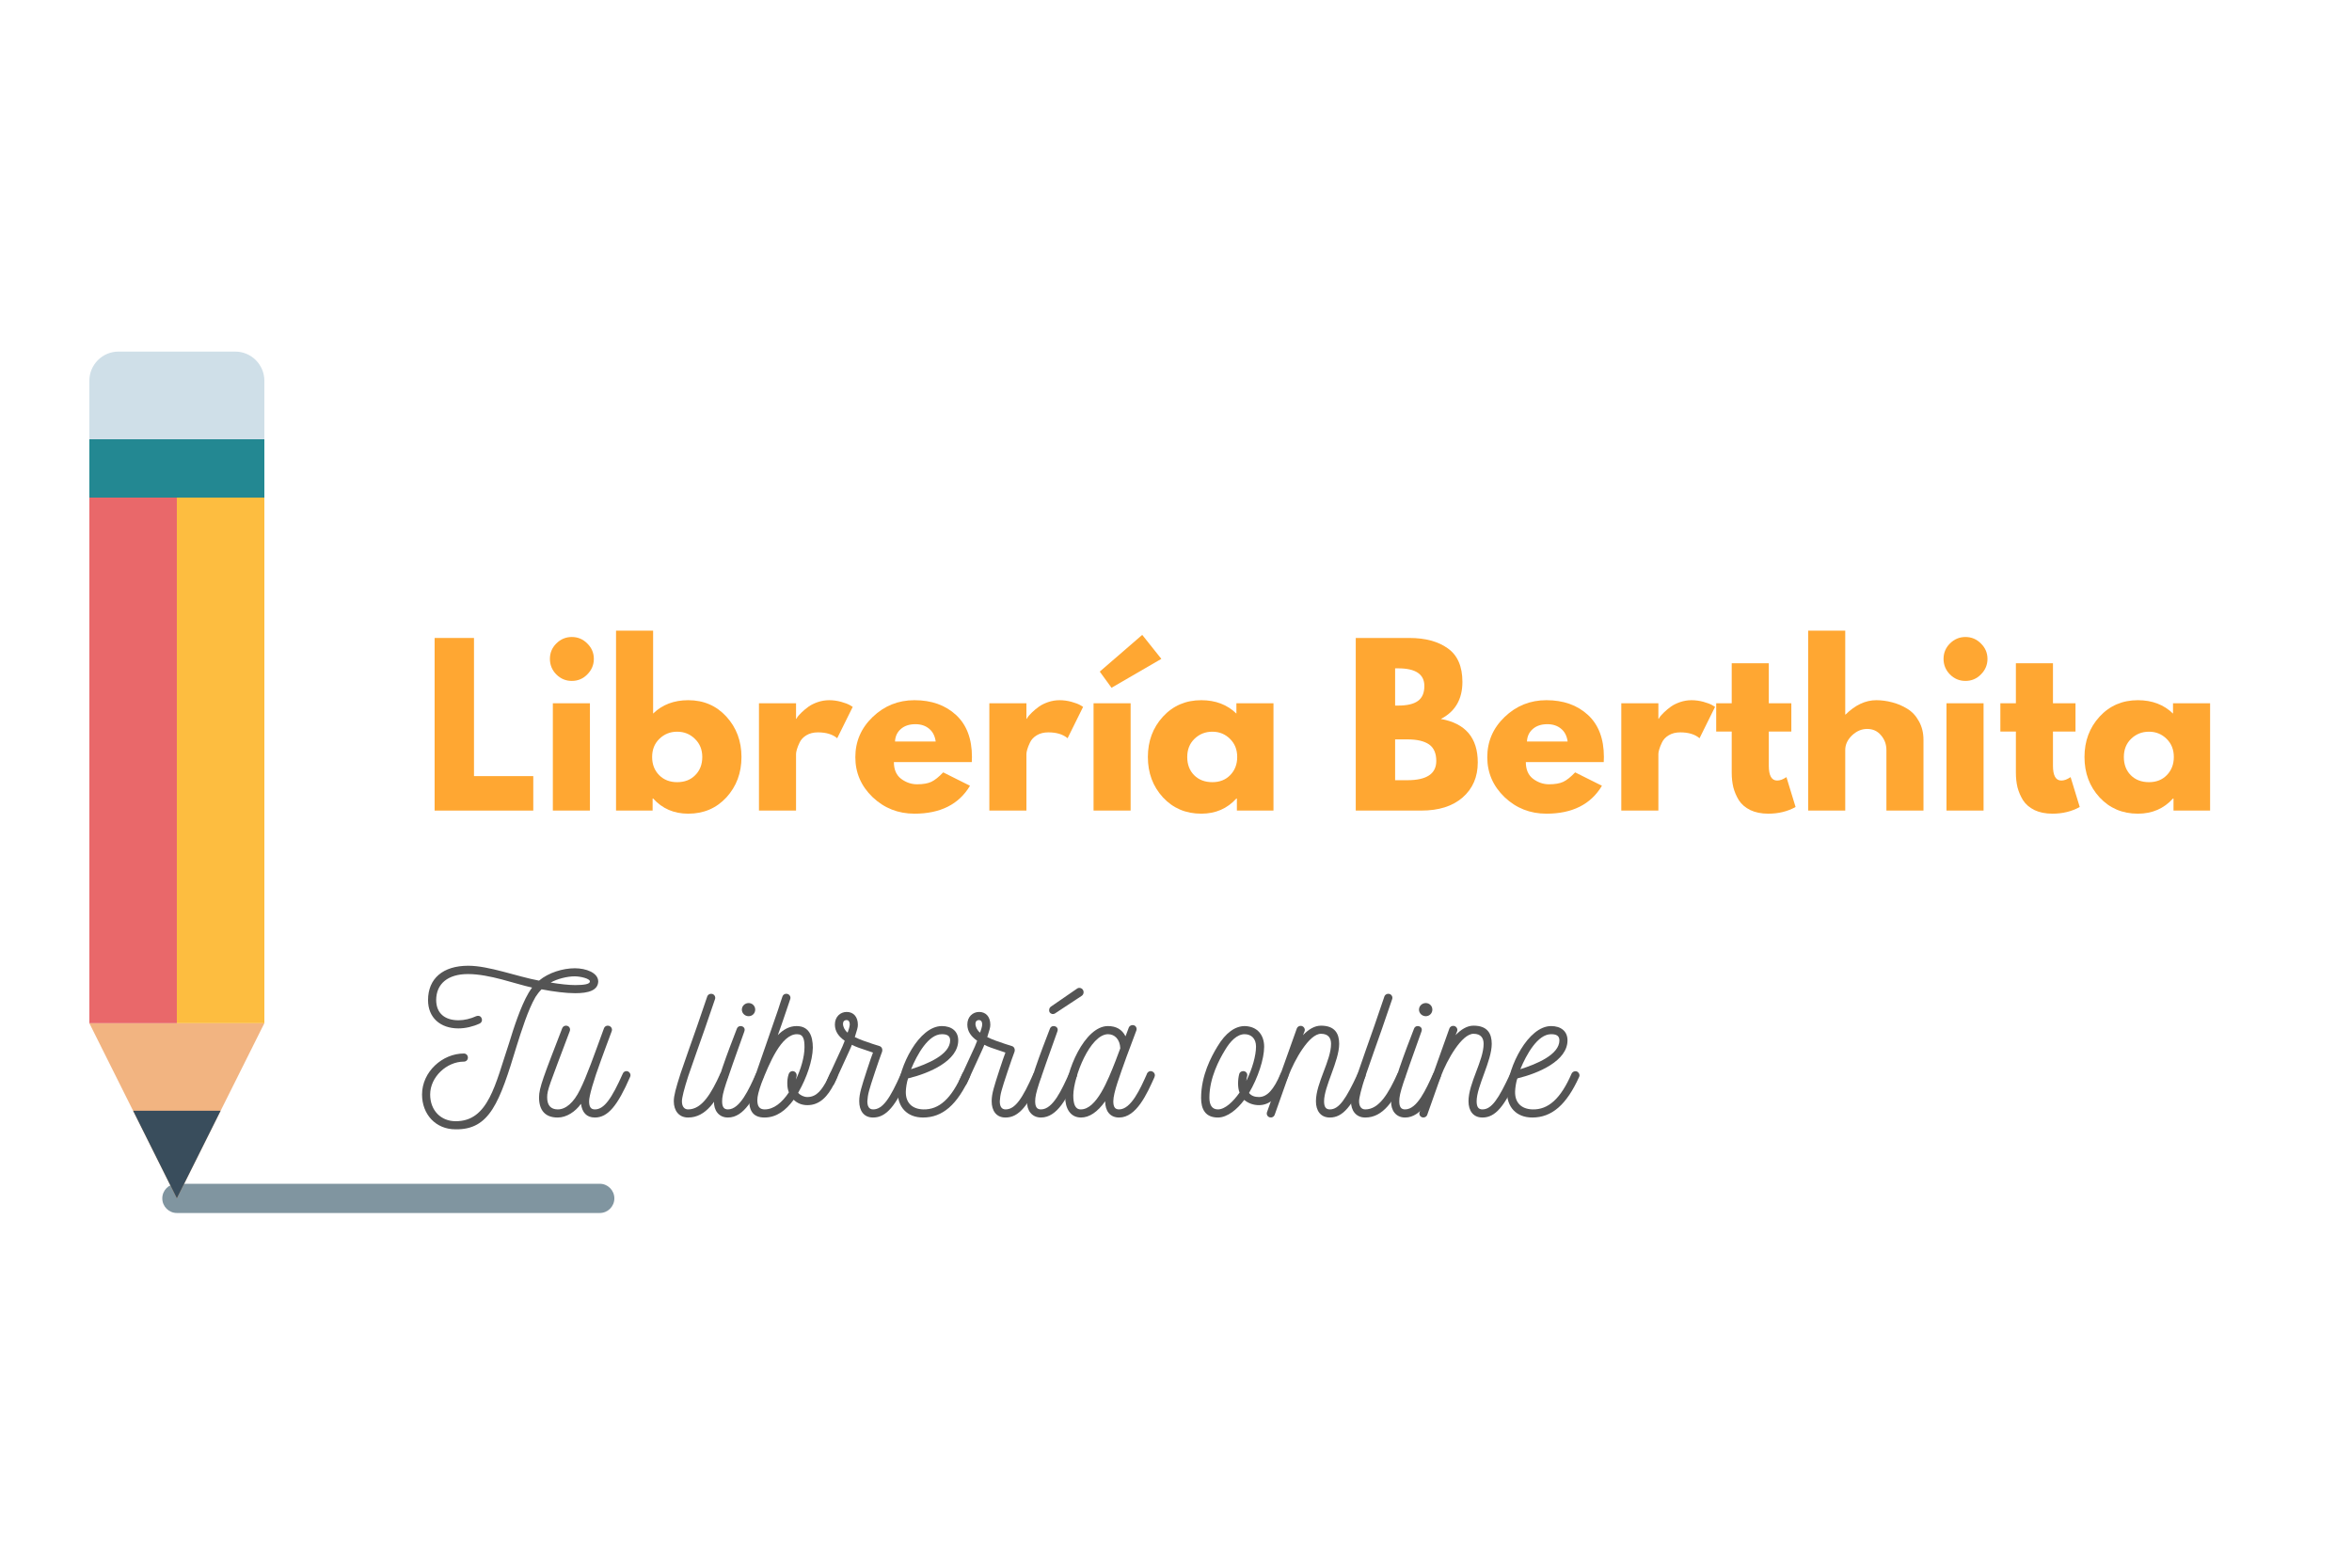 <svg xmlns="http://www.w3.org/2000/svg" xmlns:xlink="http://www.w3.org/1999/xlink" width="300" zoomAndPan="magnify" viewBox="0 0 224.88 150" height="200" preserveAspectRatio="xMidYMid meet" version="1.0"><defs><g/><clipPath id="id1"><path d="M 15 113 L 58.711 113 L 58.711 116.078 L 15 116.078 Z M 15 113 " clip-rule="nonzero"/></clipPath><clipPath id="id2"><path d="M 8.488 97 L 26 97 L 26 115 L 8.488 115 Z M 8.488 97 " clip-rule="nonzero"/></clipPath><clipPath id="id3"><path d="M 8.488 42 L 26 42 L 26 48 L 8.488 48 Z M 8.488 42 " clip-rule="nonzero"/></clipPath><clipPath id="id4"><path d="M 8.488 33.621 L 26 33.621 L 26 43 L 8.488 43 Z M 8.488 33.621 " clip-rule="nonzero"/></clipPath><clipPath id="id5"><path d="M 8.488 47 L 17 47 L 17 98 L 8.488 98 Z M 8.488 47 " clip-rule="nonzero"/></clipPath></defs><g clip-path="url(#id1)"><path fill="#8095a0" d="M 57.316 116.062 L 16.859 116.062 C 16.09 116.062 15.465 115.434 15.465 114.664 C 15.465 113.895 16.09 113.266 16.859 113.266 L 57.316 113.266 C 58.086 113.266 58.711 113.895 58.711 114.664 C 58.711 115.434 58.086 116.062 57.316 116.062 " fill-opacity="1" fill-rule="nonzero"/></g><g clip-path="url(#id2)"><path fill="#f2b481" d="M 8.488 97.902 L 16.859 114.664 L 25.23 97.902 Z M 8.488 97.902 " fill-opacity="1" fill-rule="nonzero"/></g><g clip-path="url(#id3)"><path fill="#238892" d="M 25.23 47.609 L 8.488 47.609 L 8.488 42.023 L 25.23 42.023 L 25.23 47.609 " fill-opacity="1" fill-rule="nonzero"/></g><g clip-path="url(#id4)"><path fill="#cfdfe8" d="M 25.23 42.023 L 8.488 42.023 L 8.488 36.434 C 8.488 34.891 9.738 33.641 11.277 33.641 L 22.441 33.641 C 23.98 33.641 25.23 34.891 25.23 36.434 L 25.23 42.023 " fill-opacity="1" fill-rule="nonzero"/></g><path fill="#394d5c" d="M 12.676 106.281 L 21.043 106.281 L 16.859 114.664 Z M 12.676 106.281 " fill-opacity="1" fill-rule="nonzero"/><g clip-path="url(#id5)"><path fill="#e9686a" d="M 8.488 47.609 L 8.488 97.902 L 16.859 97.902 L 16.859 47.609 L 8.488 47.609 " fill-opacity="1" fill-rule="nonzero"/></g><path fill="#fdbd40" d="M 25.23 47.609 L 16.859 47.609 L 16.859 97.902 L 25.23 97.902 L 25.23 47.609 " fill-opacity="1" fill-rule="nonzero"/><g fill="#ffa732" fill-opacity="1"><g transform="translate(40.314, 77.558)"><g><path d="M 4.969 -16.516 L 4.969 -3.297 L 10.641 -3.297 L 10.641 0 L 1.203 0 L 1.203 -16.516 Z M 4.969 -16.516 "/></g></g></g><g fill="#ffa732" fill-opacity="1"><g transform="translate(51.624, 77.558)"><g><path d="M 1.531 -15.984 C 1.945 -16.398 2.441 -16.609 3.016 -16.609 C 3.598 -16.609 4.094 -16.398 4.5 -15.984 C 4.914 -15.578 5.125 -15.086 5.125 -14.516 C 5.125 -13.941 4.914 -13.445 4.5 -13.031 C 4.094 -12.613 3.598 -12.406 3.016 -12.406 C 2.441 -12.406 1.945 -12.613 1.531 -13.031 C 1.125 -13.445 0.922 -13.941 0.922 -14.516 C 0.922 -15.086 1.125 -15.578 1.531 -15.984 Z M 1.203 -10.266 L 1.203 0 L 4.75 0 L 4.75 -10.266 Z M 1.203 -10.266 "/></g></g></g><g fill="#ffa732" fill-opacity="1"><g transform="translate(57.669, 77.558)"><g><path d="M 11.766 -8.984 C 12.723 -7.93 13.203 -6.645 13.203 -5.125 C 13.203 -3.602 12.723 -2.316 11.766 -1.266 C 10.805 -0.223 9.586 0.297 8.109 0.297 C 6.742 0.297 5.625 -0.188 4.75 -1.156 L 4.703 -1.156 L 4.703 0 L 1.203 0 L 1.203 -17.219 L 4.75 -17.219 L 4.75 -9.281 C 5.625 -10.133 6.742 -10.562 8.109 -10.562 C 9.586 -10.562 10.805 -10.035 11.766 -8.984 Z M 8.781 -3.391 C 9.227 -3.836 9.453 -4.414 9.453 -5.125 C 9.453 -5.832 9.219 -6.41 8.75 -6.859 C 8.289 -7.316 7.723 -7.547 7.047 -7.547 C 6.379 -7.547 5.812 -7.316 5.344 -6.859 C 4.883 -6.41 4.656 -5.832 4.656 -5.125 C 4.656 -4.426 4.879 -3.848 5.328 -3.391 C 5.773 -2.941 6.348 -2.719 7.047 -2.719 C 7.766 -2.719 8.344 -2.941 8.781 -3.391 Z M 8.781 -3.391 "/></g></g></g><g fill="#ffa732" fill-opacity="1"><g transform="translate(71.342, 77.558)"><g><path d="M 1.203 0 L 1.203 -10.266 L 4.75 -10.266 L 4.75 -8.781 L 4.781 -8.781 C 4.812 -8.832 4.852 -8.898 4.906 -8.984 C 4.969 -9.066 5.098 -9.207 5.297 -9.406 C 5.504 -9.602 5.719 -9.781 5.938 -9.938 C 6.164 -10.102 6.457 -10.25 6.812 -10.375 C 7.176 -10.5 7.547 -10.562 7.922 -10.562 C 8.305 -10.562 8.688 -10.508 9.062 -10.406 C 9.438 -10.301 9.711 -10.195 9.891 -10.094 L 10.172 -9.922 L 8.688 -6.922 C 8.25 -7.297 7.633 -7.484 6.844 -7.484 C 6.414 -7.484 6.047 -7.391 5.734 -7.203 C 5.43 -7.016 5.219 -6.785 5.094 -6.516 C 4.969 -6.254 4.879 -6.031 4.828 -5.844 C 4.773 -5.656 4.75 -5.508 4.75 -5.406 L 4.75 0 Z M 1.203 0 "/></g></g></g><g fill="#ffa732" fill-opacity="1"><g transform="translate(81.311, 77.558)"><g><path d="M 11.594 -4.641 L 4.141 -4.641 C 4.141 -3.922 4.375 -3.383 4.844 -3.031 C 5.312 -2.688 5.816 -2.516 6.359 -2.516 C 6.93 -2.516 7.383 -2.594 7.719 -2.75 C 8.051 -2.906 8.43 -3.207 8.859 -3.656 L 11.422 -2.375 C 10.359 -0.594 8.586 0.297 6.109 0.297 C 4.555 0.297 3.223 -0.227 2.109 -1.281 C 1.004 -2.344 0.453 -3.617 0.453 -5.109 C 0.453 -6.609 1.004 -7.891 2.109 -8.953 C 3.223 -10.023 4.555 -10.562 6.109 -10.562 C 7.734 -10.562 9.055 -10.094 10.078 -9.156 C 11.098 -8.219 11.609 -6.875 11.609 -5.125 C 11.609 -4.883 11.602 -4.723 11.594 -4.641 Z M 4.25 -6.609 L 8.141 -6.609 C 8.066 -7.141 7.859 -7.547 7.516 -7.828 C 7.172 -8.117 6.734 -8.266 6.203 -8.266 C 5.617 -8.266 5.148 -8.109 4.797 -7.797 C 4.453 -7.492 4.27 -7.098 4.25 -6.609 Z M 4.25 -6.609 "/></g></g></g><g fill="#ffa732" fill-opacity="1"><g transform="translate(93.381, 77.558)"><g><path d="M 1.203 0 L 1.203 -10.266 L 4.75 -10.266 L 4.75 -8.781 L 4.781 -8.781 C 4.812 -8.832 4.852 -8.898 4.906 -8.984 C 4.969 -9.066 5.098 -9.207 5.297 -9.406 C 5.504 -9.602 5.719 -9.781 5.938 -9.938 C 6.164 -10.102 6.457 -10.25 6.812 -10.375 C 7.176 -10.5 7.547 -10.562 7.922 -10.562 C 8.305 -10.562 8.688 -10.508 9.062 -10.406 C 9.438 -10.301 9.711 -10.195 9.891 -10.094 L 10.172 -9.922 L 8.688 -6.922 C 8.25 -7.297 7.633 -7.484 6.844 -7.484 C 6.414 -7.484 6.047 -7.391 5.734 -7.203 C 5.43 -7.016 5.219 -6.785 5.094 -6.516 C 4.969 -6.254 4.879 -6.031 4.828 -5.844 C 4.773 -5.656 4.75 -5.508 4.75 -5.406 L 4.75 0 Z M 1.203 0 "/></g></g></g><g fill="#ffa732" fill-opacity="1"><g transform="translate(103.35, 77.558)"><g><path d="M 1.797 -13.297 L 5.859 -16.812 L 7.688 -14.516 L 2.922 -11.75 Z M 1.203 -10.266 L 1.203 0 L 4.75 0 L 4.75 -10.266 Z M 1.203 -10.266 "/></g></g></g><g fill="#ffa732" fill-opacity="1"><g transform="translate(109.296, 77.558)"><g><path d="M 1.891 -1.266 C 0.93 -2.316 0.453 -3.602 0.453 -5.125 C 0.453 -6.645 0.93 -7.93 1.891 -8.984 C 2.859 -10.035 4.082 -10.562 5.562 -10.562 C 6.926 -10.562 8.047 -10.133 8.922 -9.281 L 8.922 -10.266 L 12.469 -10.266 L 12.469 0 L 8.969 0 L 8.969 -1.156 L 8.922 -1.156 C 8.047 -0.188 6.926 0.297 5.562 0.297 C 4.082 0.297 2.859 -0.223 1.891 -1.266 Z M 4.906 -6.859 C 4.445 -6.41 4.219 -5.832 4.219 -5.125 C 4.219 -4.414 4.438 -3.836 4.875 -3.391 C 5.32 -2.941 5.906 -2.719 6.625 -2.719 C 7.32 -2.719 7.891 -2.941 8.328 -3.391 C 8.773 -3.848 9 -4.426 9 -5.125 C 9 -5.832 8.77 -6.41 8.312 -6.859 C 7.852 -7.316 7.289 -7.547 6.625 -7.547 C 5.945 -7.547 5.375 -7.316 4.906 -6.859 Z M 4.906 -6.859 "/></g></g></g><g fill="#ffa732" fill-opacity="1"><g transform="translate(122.968, 77.558)"><g/></g></g><g fill="#ffa732" fill-opacity="1"><g transform="translate(128.433, 77.558)"><g><path d="M 1.203 -16.516 L 6.328 -16.516 C 7.867 -16.516 9.098 -16.18 10.016 -15.516 C 10.941 -14.859 11.406 -13.789 11.406 -12.312 C 11.406 -10.656 10.719 -9.473 9.344 -8.766 C 11.695 -8.348 12.875 -6.961 12.875 -4.609 C 12.875 -3.211 12.391 -2.094 11.422 -1.25 C 10.461 -0.414 9.145 0 7.469 0 L 1.203 0 Z M 4.969 -10.047 L 5.266 -10.047 C 6.109 -10.047 6.734 -10.191 7.141 -10.484 C 7.555 -10.773 7.766 -11.254 7.766 -11.922 C 7.766 -13.047 6.93 -13.609 5.266 -13.609 L 4.969 -13.609 Z M 4.969 -2.906 L 6.141 -2.906 C 7.984 -2.906 8.906 -3.52 8.906 -4.75 C 8.906 -5.477 8.676 -6.004 8.219 -6.328 C 7.758 -6.648 7.066 -6.812 6.141 -6.812 L 4.969 -6.812 Z M 4.969 -2.906 "/></g></g></g><g fill="#ffa732" fill-opacity="1"><g transform="translate(141.765, 77.558)"><g><path d="M 11.594 -4.641 L 4.141 -4.641 C 4.141 -3.922 4.375 -3.383 4.844 -3.031 C 5.312 -2.688 5.816 -2.516 6.359 -2.516 C 6.93 -2.516 7.383 -2.594 7.719 -2.75 C 8.051 -2.906 8.43 -3.207 8.859 -3.656 L 11.422 -2.375 C 10.359 -0.594 8.586 0.297 6.109 0.297 C 4.555 0.297 3.223 -0.227 2.109 -1.281 C 1.004 -2.344 0.453 -3.617 0.453 -5.109 C 0.453 -6.609 1.004 -7.891 2.109 -8.953 C 3.223 -10.023 4.555 -10.562 6.109 -10.562 C 7.734 -10.562 9.055 -10.094 10.078 -9.156 C 11.098 -8.219 11.609 -6.875 11.609 -5.125 C 11.609 -4.883 11.602 -4.723 11.594 -4.641 Z M 4.25 -6.609 L 8.141 -6.609 C 8.066 -7.141 7.859 -7.547 7.516 -7.828 C 7.172 -8.117 6.734 -8.266 6.203 -8.266 C 5.617 -8.266 5.148 -8.109 4.797 -7.797 C 4.453 -7.492 4.27 -7.098 4.25 -6.609 Z M 4.25 -6.609 "/></g></g></g><g fill="#ffa732" fill-opacity="1"><g transform="translate(153.836, 77.558)"><g><path d="M 1.203 0 L 1.203 -10.266 L 4.75 -10.266 L 4.75 -8.781 L 4.781 -8.781 C 4.812 -8.832 4.852 -8.898 4.906 -8.984 C 4.969 -9.066 5.098 -9.207 5.297 -9.406 C 5.504 -9.602 5.719 -9.781 5.938 -9.938 C 6.164 -10.102 6.457 -10.25 6.812 -10.375 C 7.176 -10.5 7.547 -10.562 7.922 -10.562 C 8.305 -10.562 8.688 -10.508 9.062 -10.406 C 9.438 -10.301 9.711 -10.195 9.891 -10.094 L 10.172 -9.922 L 8.688 -6.922 C 8.25 -7.297 7.633 -7.484 6.844 -7.484 C 6.414 -7.484 6.047 -7.391 5.734 -7.203 C 5.43 -7.016 5.219 -6.785 5.094 -6.516 C 4.969 -6.254 4.879 -6.031 4.828 -5.844 C 4.773 -5.656 4.75 -5.508 4.75 -5.406 L 4.75 0 Z M 1.203 0 "/></g></g></g><g fill="#ffa732" fill-opacity="1"><g transform="translate(163.805, 77.558)"><g><path d="M 1.797 -10.266 L 1.797 -14.094 L 5.344 -14.094 L 5.344 -10.266 L 7.5 -10.266 L 7.5 -7.562 L 5.344 -7.562 L 5.344 -4.297 C 5.344 -3.348 5.609 -2.875 6.141 -2.875 C 6.273 -2.875 6.414 -2.898 6.562 -2.953 C 6.707 -3.016 6.82 -3.07 6.906 -3.125 L 7.031 -3.203 L 7.906 -0.344 C 7.145 0.082 6.273 0.297 5.297 0.297 C 4.629 0.297 4.055 0.18 3.578 -0.047 C 3.098 -0.285 2.734 -0.598 2.484 -0.984 C 2.242 -1.379 2.066 -1.789 1.953 -2.219 C 1.848 -2.656 1.797 -3.125 1.797 -3.625 L 1.797 -7.562 L 0.312 -7.562 L 0.312 -10.266 Z M 1.797 -10.266 "/></g></g></g><g fill="#ffa732" fill-opacity="1"><g transform="translate(171.712, 77.558)"><g><path d="M 1.203 0 L 1.203 -17.219 L 4.75 -17.219 L 4.75 -9.188 L 4.781 -9.188 C 5.707 -10.102 6.688 -10.562 7.719 -10.562 C 8.227 -10.562 8.734 -10.492 9.234 -10.359 C 9.734 -10.234 10.211 -10.031 10.672 -9.75 C 11.141 -9.469 11.516 -9.066 11.797 -8.547 C 12.086 -8.035 12.234 -7.441 12.234 -6.766 L 12.234 0 L 8.688 0 L 8.688 -5.797 C 8.688 -6.336 8.516 -6.805 8.172 -7.203 C 7.836 -7.609 7.395 -7.812 6.844 -7.812 C 6.312 -7.812 5.828 -7.602 5.391 -7.188 C 4.961 -6.77 4.75 -6.305 4.75 -5.797 L 4.75 0 Z M 1.203 0 "/></g></g></g><g fill="#ffa732" fill-opacity="1"><g transform="translate(184.944, 77.558)"><g><path d="M 1.531 -15.984 C 1.945 -16.398 2.441 -16.609 3.016 -16.609 C 3.598 -16.609 4.094 -16.398 4.5 -15.984 C 4.914 -15.578 5.125 -15.086 5.125 -14.516 C 5.125 -13.941 4.914 -13.445 4.5 -13.031 C 4.094 -12.613 3.598 -12.406 3.016 -12.406 C 2.441 -12.406 1.945 -12.613 1.531 -13.031 C 1.125 -13.445 0.922 -13.941 0.922 -14.516 C 0.922 -15.086 1.125 -15.578 1.531 -15.984 Z M 1.203 -10.266 L 1.203 0 L 4.75 0 L 4.75 -10.266 Z M 1.203 -10.266 "/></g></g></g><g fill="#ffa732" fill-opacity="1"><g transform="translate(190.989, 77.558)"><g><path d="M 1.797 -10.266 L 1.797 -14.094 L 5.344 -14.094 L 5.344 -10.266 L 7.5 -10.266 L 7.5 -7.562 L 5.344 -7.562 L 5.344 -4.297 C 5.344 -3.348 5.609 -2.875 6.141 -2.875 C 6.273 -2.875 6.414 -2.898 6.562 -2.953 C 6.707 -3.016 6.82 -3.07 6.906 -3.125 L 7.031 -3.203 L 7.906 -0.344 C 7.145 0.082 6.273 0.297 5.297 0.297 C 4.629 0.297 4.055 0.18 3.578 -0.047 C 3.098 -0.285 2.734 -0.598 2.484 -0.984 C 2.242 -1.379 2.066 -1.789 1.953 -2.219 C 1.848 -2.656 1.797 -3.125 1.797 -3.625 L 1.797 -7.562 L 0.312 -7.562 L 0.312 -10.266 Z M 1.797 -10.266 "/></g></g></g><g fill="#ffa732" fill-opacity="1"><g transform="translate(198.896, 77.558)"><g><path d="M 1.891 -1.266 C 0.93 -2.316 0.453 -3.602 0.453 -5.125 C 0.453 -6.645 0.93 -7.93 1.891 -8.984 C 2.859 -10.035 4.082 -10.562 5.562 -10.562 C 6.926 -10.562 8.047 -10.133 8.922 -9.281 L 8.922 -10.266 L 12.469 -10.266 L 12.469 0 L 8.969 0 L 8.969 -1.156 L 8.922 -1.156 C 8.047 -0.188 6.926 0.297 5.562 0.297 C 4.082 0.297 2.859 -0.223 1.891 -1.266 Z M 4.906 -6.859 C 4.445 -6.41 4.219 -5.832 4.219 -5.125 C 4.219 -4.414 4.438 -3.836 4.875 -3.391 C 5.32 -2.941 5.906 -2.719 6.625 -2.719 C 7.32 -2.719 7.891 -2.941 8.328 -3.391 C 8.773 -3.848 9 -4.426 9 -5.125 C 9 -5.832 8.77 -6.41 8.312 -6.859 C 7.852 -7.316 7.289 -7.547 6.625 -7.547 C 5.945 -7.547 5.375 -7.316 4.906 -6.859 Z M 4.906 -6.859 "/></g></g></g><g fill="#545454" fill-opacity="1"><g transform="translate(40.314, 106.927)"><g><path d="M 16.855 -13.008 C 16.855 -13.855 15.688 -14.281 14.617 -14.281 C 13.488 -14.281 12.117 -13.875 11.191 -13.098 C 9.086 -13.488 6.402 -14.523 4.422 -14.523 C 2 -14.523 0.574 -13.301 0.574 -11.23 C 0.574 -9.547 1.758 -8.527 3.477 -8.527 C 4.145 -8.527 4.867 -8.695 5.512 -8.992 C 5.66 -9.066 5.734 -9.195 5.734 -9.344 C 5.734 -9.492 5.625 -9.73 5.367 -9.73 C 5.293 -9.73 5.234 -9.715 5.18 -9.695 C 4.645 -9.453 4.051 -9.305 3.496 -9.305 C 2.219 -9.305 1.367 -9.934 1.352 -11.23 C 1.352 -12.805 2.48 -13.727 4.387 -13.727 C 6.477 -13.727 8.898 -12.785 10.527 -12.434 C 10.418 -12.266 10.285 -12.102 10.195 -11.934 C 9.418 -10.602 8.77 -8.566 8.309 -7.066 C 7.012 -3.199 6.348 0.387 3.199 0.352 C 1.852 0.352 0.777 -0.629 0.777 -2.203 C 0.777 -3.887 2.367 -5.348 3.996 -5.348 C 4.219 -5.348 4.387 -5.512 4.387 -5.734 C 4.387 -5.957 4.219 -6.125 3.996 -6.125 C 1.961 -6.125 0 -4.387 0 -2.203 C 0 -0.297 1.312 1.129 3.199 1.129 C 6.477 1.184 7.418 -1.441 9.047 -6.828 C 9.508 -8.289 10.137 -10.305 10.859 -11.543 C 11.027 -11.805 11.211 -12.043 11.434 -12.266 C 12.598 -12.043 13.746 -11.895 14.652 -11.895 C 15.949 -11.895 16.816 -12.172 16.855 -13.008 Z M 14.652 -12.672 C 14.043 -12.672 13.191 -12.766 12.305 -12.914 C 12.934 -13.266 13.875 -13.508 14.598 -13.508 C 15.133 -13.508 16.059 -13.301 16.059 -13.023 C 16.059 -12.766 15.523 -12.672 14.652 -12.672 Z M 14.652 -12.672 "/></g></g></g><g fill="#545454" fill-opacity="1"><g transform="translate(51.764, 106.927)"><g><path d="M 8.27 -4.402 C 8.215 -4.422 8.16 -4.441 8.105 -4.441 C 7.957 -4.441 7.809 -4.348 7.754 -4.199 C 6.699 -1.832 5.977 -0.777 5.086 -0.777 C 4.699 -0.777 4.531 -1.016 4.531 -1.555 C 4.531 -2.055 4.957 -3.551 5.66 -5.457 C 5.938 -6.199 6.289 -7.195 6.699 -8.27 C 6.789 -8.512 6.605 -8.789 6.309 -8.789 C 6.16 -8.789 6.012 -8.695 5.957 -8.547 C 4.996 -5.922 4.312 -3.961 3.664 -2.664 C 3.051 -1.406 2.293 -0.777 1.535 -0.777 C 0.871 -0.777 0.52 -1.164 0.52 -1.926 C 0.52 -2.664 0.723 -3.051 2.684 -8.27 C 2.773 -8.512 2.629 -8.789 2.312 -8.789 C 2.164 -8.789 2.016 -8.695 1.961 -8.547 C 0.184 -3.941 -0.258 -2.848 -0.258 -1.926 C -0.258 -0.668 0.352 0 1.516 0 L 1.535 0 C 2.367 0 3.219 -0.555 3.754 -1.312 C 3.867 -0.5 4.273 0 5.086 0 C 6.328 0 7.254 -1.129 8.453 -3.887 C 8.473 -3.941 8.492 -3.996 8.492 -4.051 C 8.492 -4.199 8.398 -4.328 8.27 -4.402 Z M 8.27 -4.402 "/></g></g></g><g fill="#545454" fill-opacity="1"><g transform="translate(59.181, 106.927)"><g/></g></g><g fill="#545454" fill-opacity="1"><g transform="translate(64.73, 106.927)"><g><path d="M 4.664 -4.402 C 4.605 -4.422 4.551 -4.441 4.496 -4.441 C 4.348 -4.441 4.199 -4.348 4.125 -4.219 C 3.258 -2.312 2.367 -0.777 1.035 -0.777 C 0.668 -0.777 0.445 -1.055 0.445 -1.555 C 0.445 -1.887 0.648 -2.719 1.055 -3.977 C 1.59 -5.551 2.129 -7.031 2.645 -8.512 L 3.609 -11.324 C 3.684 -11.527 3.57 -11.75 3.367 -11.82 C 3.164 -11.879 2.941 -11.785 2.867 -11.582 L 1.906 -8.77 C 1.367 -7.234 0.812 -5.68 0.316 -4.219 C -0.148 -2.758 -0.332 -2.09 -0.332 -1.555 C -0.332 -0.668 0.148 0 1.035 0 C 2.738 0 3.773 -1.574 4.848 -3.887 C 4.867 -3.941 4.883 -3.996 4.883 -4.051 C 4.883 -4.199 4.793 -4.328 4.664 -4.402 Z M 4.664 -4.402 "/></g></g></g><g fill="#545454" fill-opacity="1"><g transform="translate(68.541, 106.927)"><g><path d="M 3.016 -9.695 C 3.367 -9.695 3.645 -9.973 3.645 -10.324 C 3.645 -10.676 3.367 -10.953 3.016 -10.953 C 2.664 -10.953 2.367 -10.676 2.367 -10.324 C 2.367 -9.973 2.664 -9.695 3.016 -9.695 Z M 4.238 -4.402 C 4.18 -4.422 4.145 -4.441 4.09 -4.441 C 3.941 -4.441 3.793 -4.348 3.719 -4.199 C 3.035 -2.684 2.184 -0.777 1.035 -0.777 C 0.648 -0.777 0.48 -1.016 0.48 -1.555 C 0.48 -2.352 0.812 -3.199 2.609 -8.25 C 2.719 -8.566 2.48 -8.75 2.238 -8.75 C 2.09 -8.75 1.941 -8.66 1.887 -8.492 C 1.074 -6.383 -0.242 -2.996 -0.297 -1.555 C -0.332 -0.703 0.148 0 1.035 0 C 2.59 0 3.551 -1.887 4.441 -3.887 C 4.457 -3.941 4.477 -3.996 4.477 -4.051 C 4.477 -4.199 4.387 -4.348 4.238 -4.402 Z M 4.238 -4.402 "/></g></g></g><g fill="#545454" fill-opacity="1"><g transform="translate(71.944, 106.927)"><g><path d="M 7.898 -4.402 C 7.844 -4.422 7.789 -4.441 7.734 -4.441 C 7.402 -4.441 7.402 -4.125 7.105 -3.57 C 6.641 -2.719 6.16 -1.961 5.234 -1.961 C 4.902 -1.961 4.551 -2.129 4.348 -2.367 C 4.387 -2.406 4.402 -2.461 4.422 -2.496 C 5.145 -3.773 5.734 -5.422 5.754 -6.68 C 5.754 -7.844 5.367 -8.75 4.199 -8.75 C 3.516 -8.75 2.922 -8.418 2.406 -7.883 C 2.719 -8.734 2.867 -9.195 3.184 -10.121 L 3.59 -11.324 C 3.684 -11.562 3.496 -11.84 3.219 -11.84 C 3.051 -11.84 2.906 -11.75 2.848 -11.582 C 2.703 -11.176 2.555 -10.695 2.441 -10.344 C 2.387 -10.156 0.352 -4.328 0.242 -3.996 C 0.02 -3.387 -0.332 -2.461 -0.332 -1.629 C -0.332 -0.555 0.129 0 1.129 0 C 2.277 0 3.164 -0.668 3.922 -1.703 C 4.273 -1.352 4.734 -1.184 5.234 -1.184 C 6.418 -1.184 7.18 -2.016 7.789 -3.219 C 7.898 -3.422 8.141 -3.902 8.141 -4.051 C 8.141 -4.199 8.047 -4.348 7.898 -4.402 Z M 3.812 -4.441 C 3.645 -4.441 3.496 -4.328 3.441 -4.145 C 3.332 -3.812 3.312 -3.535 3.312 -3.258 C 3.312 -2.922 3.367 -2.645 3.461 -2.406 C 2.812 -1.426 2.016 -0.777 1.148 -0.777 C 0.648 -0.777 0.445 -1.074 0.445 -1.664 C 0.445 -2.035 0.574 -2.535 0.852 -3.312 C 1.59 -5.18 2.738 -7.973 4.238 -7.973 C 4.867 -7.973 4.957 -7.457 4.957 -6.715 C 4.957 -5.809 4.605 -4.59 4.125 -3.625 C 4.145 -3.719 4.164 -3.828 4.199 -3.941 C 4.254 -4.199 4.07 -4.441 3.812 -4.441 Z M 3.812 -4.441 "/></g></g></g><g fill="#545454" fill-opacity="1"><g transform="translate(79.011, 106.927)"><g><path d="M 7.641 -4.402 C 7.586 -4.422 7.531 -4.441 7.473 -4.441 C 7.328 -4.441 7.195 -4.348 7.121 -4.199 C 6.07 -1.812 5.367 -0.777 4.457 -0.777 C 4.051 -0.777 3.902 -1.09 3.902 -1.555 C 3.922 -1.867 3.961 -2.184 4.07 -2.57 C 4.18 -3.035 5.07 -5.68 5.309 -6.289 C 5.383 -6.512 5.293 -6.754 5.086 -6.828 C 4.883 -6.902 4.645 -6.977 4.387 -7.051 C 3.848 -7.234 3.219 -7.438 2.703 -7.695 C 2.922 -8.418 2.996 -8.586 2.996 -8.879 C 2.996 -9.621 2.59 -10.102 1.926 -10.102 C 1.332 -10.102 0.797 -9.656 0.797 -8.898 C 0.797 -8.215 1.184 -7.734 1.738 -7.344 L 1.516 -6.789 L 0.035 -3.57 C 0.02 -3.516 0 -3.461 0 -3.402 C 0 -3.258 0.094 -3.125 0.223 -3.051 C 0.277 -3.035 0.332 -3.016 0.406 -3.016 C 0.535 -3.016 0.668 -3.09 0.738 -3.238 C 2.219 -6.477 2.352 -6.734 2.422 -6.957 C 2.832 -6.754 3.035 -6.68 4.441 -6.215 C 4.273 -5.809 3.461 -3.348 3.312 -2.758 C 3.184 -2.293 3.125 -1.926 3.125 -1.555 C 3.125 -0.648 3.57 0 4.441 0 L 4.457 0 C 5.719 0 6.641 -1.129 7.844 -3.887 C 7.863 -3.941 7.883 -3.996 7.883 -4.051 C 7.883 -4.199 7.789 -4.328 7.641 -4.402 Z M 2.219 -8.898 C 2.219 -8.715 2.109 -8.383 2.016 -8.121 C 1.738 -8.344 1.574 -8.676 1.574 -8.973 C 1.574 -9.176 1.684 -9.324 1.926 -9.324 C 2.07 -9.324 2.219 -9.215 2.219 -8.898 Z M 2.219 -8.898 "/></g></g></g><g fill="#545454" fill-opacity="1"><g transform="translate(85.818, 106.927)"><g><path d="M 6.699 -4.402 C 6.492 -4.477 6.273 -4.387 6.18 -4.199 C 5.145 -1.812 3.961 -0.738 2.441 -0.777 C 1.332 -0.812 0.738 -1.461 0.777 -2.516 C 0.797 -2.906 0.852 -3.258 0.98 -3.738 C 3.035 -4.238 5.789 -5.422 5.789 -7.383 C 5.789 -8.27 5.145 -8.75 4.219 -8.75 C 2.035 -8.75 0.109 -4.902 0 -2.535 C -0.035 -1.016 0.887 0 2.422 0 C 4.293 0 5.699 -1.223 6.902 -3.887 C 6.918 -3.941 6.938 -3.977 6.938 -4.035 C 6.938 -4.18 6.844 -4.328 6.699 -4.402 Z M 1.277 -4.625 C 1.867 -6.051 2.941 -7.973 4.219 -7.973 C 4.625 -7.973 5.016 -7.883 5.016 -7.383 C 5.016 -6.012 2.812 -5.105 1.277 -4.625 Z M 1.277 -4.625 "/></g></g></g><g fill="#545454" fill-opacity="1"><g transform="translate(91.681, 106.927)"><g><path d="M 7.641 -4.402 C 7.586 -4.422 7.531 -4.441 7.473 -4.441 C 7.328 -4.441 7.195 -4.348 7.121 -4.199 C 6.07 -1.812 5.367 -0.777 4.457 -0.777 C 4.051 -0.777 3.902 -1.09 3.902 -1.555 C 3.922 -1.867 3.961 -2.184 4.07 -2.57 C 4.18 -3.035 5.07 -5.68 5.309 -6.289 C 5.383 -6.512 5.293 -6.754 5.086 -6.828 C 4.883 -6.902 4.645 -6.977 4.387 -7.051 C 3.848 -7.234 3.219 -7.438 2.703 -7.695 C 2.922 -8.418 2.996 -8.586 2.996 -8.879 C 2.996 -9.621 2.59 -10.102 1.926 -10.102 C 1.332 -10.102 0.797 -9.656 0.797 -8.898 C 0.797 -8.215 1.184 -7.734 1.738 -7.344 L 1.516 -6.789 L 0.035 -3.57 C 0.02 -3.516 0 -3.461 0 -3.402 C 0 -3.258 0.094 -3.125 0.223 -3.051 C 0.277 -3.035 0.332 -3.016 0.406 -3.016 C 0.535 -3.016 0.668 -3.09 0.738 -3.238 C 2.219 -6.477 2.352 -6.734 2.422 -6.957 C 2.832 -6.754 3.035 -6.68 4.441 -6.215 C 4.273 -5.809 3.461 -3.348 3.312 -2.758 C 3.184 -2.293 3.125 -1.926 3.125 -1.555 C 3.125 -0.648 3.57 0 4.441 0 L 4.457 0 C 5.719 0 6.641 -1.129 7.844 -3.887 C 7.863 -3.941 7.883 -3.996 7.883 -4.051 C 7.883 -4.199 7.789 -4.328 7.641 -4.402 Z M 2.219 -8.898 C 2.219 -8.715 2.109 -8.383 2.016 -8.121 C 1.738 -8.344 1.574 -8.676 1.574 -8.973 C 1.574 -9.176 1.684 -9.324 1.926 -9.324 C 2.07 -9.324 2.219 -9.215 2.219 -8.898 Z M 2.219 -8.898 "/></g></g></g><g fill="#545454" fill-opacity="1"><g transform="translate(98.488, 106.927)"><g><path d="M 2 -10.621 C 1.812 -10.488 1.777 -10.27 1.852 -10.082 C 1.961 -9.918 2.164 -9.844 2.367 -9.953 L 4.922 -11.637 C 5.125 -11.766 5.16 -12.027 5.051 -12.211 C 4.941 -12.395 4.68 -12.469 4.496 -12.34 Z M 4.238 -4.402 C 4.18 -4.422 4.145 -4.441 4.09 -4.441 C 3.941 -4.441 3.793 -4.348 3.719 -4.199 C 3.035 -2.684 2.184 -0.777 1.035 -0.777 C 0.648 -0.777 0.48 -1.016 0.48 -1.555 C 0.48 -2.352 0.812 -3.199 2.609 -8.25 C 2.719 -8.566 2.48 -8.75 2.238 -8.75 C 2.09 -8.75 1.941 -8.66 1.887 -8.492 C 1.074 -6.383 -0.242 -2.996 -0.297 -1.555 C -0.332 -0.703 0.148 0 1.035 0 C 2.59 0 3.551 -1.887 4.441 -3.887 C 4.457 -3.941 4.477 -3.996 4.477 -4.051 C 4.477 -4.199 4.387 -4.348 4.238 -4.402 Z M 4.238 -4.402 "/></g></g></g><g fill="#545454" fill-opacity="1"><g transform="translate(101.892, 106.927)"><g><path d="M 8.289 -4.402 C 8.234 -4.422 8.176 -4.441 8.121 -4.441 C 7.973 -4.441 7.844 -4.348 7.77 -4.199 L 7.754 -4.145 C 7.141 -2.773 6.254 -0.777 5.105 -0.777 C 4.719 -0.777 4.551 -1 4.551 -1.555 C 4.551 -2.367 5.16 -3.977 5.828 -5.848 L 6.754 -8.324 C 6.844 -8.547 6.699 -8.844 6.402 -8.844 C 6.234 -8.844 6.086 -8.75 6.031 -8.602 C 5.938 -8.363 5.828 -8.086 5.719 -7.77 C 5.383 -8.438 4.809 -8.75 4.035 -8.75 C 1.812 -8.75 -0.055 -4.422 -0.055 -2 C -0.055 -0.887 0.426 0 1.461 0 C 2.258 0 3.035 -0.52 3.773 -1.555 C 3.773 -0.648 4.219 0 5.105 0 C 6.77 0 7.77 -2.277 8.473 -3.828 L 8.492 -3.887 C 8.512 -3.941 8.527 -3.996 8.527 -4.051 C 8.527 -4.199 8.438 -4.328 8.289 -4.402 Z M 1.441 -0.777 C 0.887 -0.777 0.723 -1.312 0.723 -2.129 C 0.758 -3.961 2.332 -7.938 4.035 -7.973 C 4.699 -7.973 5.18 -7.473 5.219 -6.625 L 4.773 -5.438 C 4.035 -3.551 2.941 -0.777 1.441 -0.777 Z M 1.441 -0.777 "/></g></g></g><g fill="#545454" fill-opacity="1"><g transform="translate(109.346, 106.927)"><g/></g></g><g fill="#545454" fill-opacity="1"><g transform="translate(114.896, 106.927)"><g><path d="M 8.27 -3.902 C 8.383 -4.164 8.176 -4.441 7.898 -4.441 C 7.754 -4.441 7.605 -4.348 7.547 -4.199 C 6.902 -2.664 6.254 -1.961 5.477 -1.961 C 5.051 -1.961 4.734 -2.09 4.531 -2.352 C 5.383 -3.793 5.977 -5.605 5.977 -6.77 C 5.977 -7.883 5.348 -8.715 4.125 -8.75 C 3.199 -8.75 2.293 -8.105 1.516 -6.809 C 0.906 -5.809 -0.055 -4.016 -0.055 -1.867 C -0.055 -0.797 0.352 0 1.555 0 C 2.441 0 3.387 -0.758 4.07 -1.684 C 4.477 -1.352 4.957 -1.184 5.477 -1.184 C 6.586 -1.184 7.457 -2.035 8.27 -3.902 Z M 3.977 -4.441 C 3.793 -4.441 3.625 -4.328 3.59 -4.145 C 3.461 -3.684 3.422 -2.867 3.625 -2.387 C 3.016 -1.516 2.238 -0.777 1.555 -0.777 C 0.961 -0.777 0.738 -1.238 0.738 -1.906 C 0.738 -3.812 1.719 -5.605 2.203 -6.402 C 2.738 -7.328 3.402 -7.973 4.105 -7.973 C 4.734 -7.973 5.199 -7.566 5.199 -6.789 C 5.199 -5.938 4.848 -4.664 4.273 -3.516 C 4.293 -3.645 4.293 -3.793 4.348 -3.941 C 4.422 -4.199 4.238 -4.441 3.977 -4.441 Z M 3.977 -4.441 "/></g></g></g><g fill="#545454" fill-opacity="1"><g transform="translate(122.128, 106.927)"><g><path d="M 8.215 -4.402 C 8.16 -4.422 8.105 -4.441 8.047 -4.441 C 7.898 -4.441 7.77 -4.348 7.695 -4.199 C 6.566 -1.758 5.902 -0.777 5.031 -0.777 C 4.645 -0.777 4.477 -1.016 4.477 -1.555 C 4.477 -2.98 5.922 -5.402 5.922 -7.051 C 5.922 -8.031 5.512 -8.789 4.18 -8.789 C 3.57 -8.789 2.996 -8.438 2.461 -7.883 L 2.609 -8.25 C 2.703 -8.492 2.516 -8.77 2.238 -8.77 C 2.07 -8.77 1.926 -8.676 1.867 -8.512 C 1.148 -6.531 -0.02 -3.184 -0.98 -0.52 C -1.055 -0.297 -0.945 -0.094 -0.738 -0.02 C -0.535 0.035 -0.316 -0.055 -0.242 -0.277 L 1.055 -3.941 C 1.648 -5.512 3.051 -8.012 4.18 -8.012 C 4.902 -8.012 5.145 -7.586 5.145 -7.051 C 5.145 -5.438 3.699 -3.293 3.699 -1.555 C 3.699 -0.648 4.145 0 5.031 0 C 6.289 0 7.16 -1.09 8.418 -3.887 C 8.438 -3.941 8.453 -3.996 8.453 -4.051 C 8.453 -4.199 8.363 -4.328 8.215 -4.402 Z M 8.215 -4.402 "/></g></g></g><g fill="#545454" fill-opacity="1"><g transform="translate(129.509, 106.927)"><g><path d="M 4.664 -4.402 C 4.605 -4.422 4.551 -4.441 4.496 -4.441 C 4.348 -4.441 4.199 -4.348 4.125 -4.219 C 3.258 -2.312 2.367 -0.777 1.035 -0.777 C 0.668 -0.777 0.445 -1.055 0.445 -1.555 C 0.445 -1.887 0.648 -2.719 1.055 -3.977 C 1.59 -5.551 2.129 -7.031 2.645 -8.512 L 3.609 -11.324 C 3.684 -11.527 3.57 -11.75 3.367 -11.82 C 3.164 -11.879 2.941 -11.785 2.867 -11.582 L 1.906 -8.77 C 1.367 -7.234 0.812 -5.68 0.316 -4.219 C -0.148 -2.758 -0.332 -2.09 -0.332 -1.555 C -0.332 -0.668 0.148 0 1.035 0 C 2.738 0 3.773 -1.574 4.848 -3.887 C 4.867 -3.941 4.883 -3.996 4.883 -4.051 C 4.883 -4.199 4.793 -4.328 4.664 -4.402 Z M 4.664 -4.402 "/></g></g></g><g fill="#545454" fill-opacity="1"><g transform="translate(133.319, 106.927)"><g><path d="M 3.016 -9.695 C 3.367 -9.695 3.645 -9.973 3.645 -10.324 C 3.645 -10.676 3.367 -10.953 3.016 -10.953 C 2.664 -10.953 2.367 -10.676 2.367 -10.324 C 2.367 -9.973 2.664 -9.695 3.016 -9.695 Z M 4.238 -4.402 C 4.18 -4.422 4.145 -4.441 4.09 -4.441 C 3.941 -4.441 3.793 -4.348 3.719 -4.199 C 3.035 -2.684 2.184 -0.777 1.035 -0.777 C 0.648 -0.777 0.48 -1.016 0.48 -1.555 C 0.48 -2.352 0.812 -3.199 2.609 -8.25 C 2.719 -8.566 2.48 -8.75 2.238 -8.75 C 2.09 -8.75 1.941 -8.66 1.887 -8.492 C 1.074 -6.383 -0.242 -2.996 -0.297 -1.555 C -0.332 -0.703 0.148 0 1.035 0 C 2.59 0 3.551 -1.887 4.441 -3.887 C 4.457 -3.941 4.477 -3.996 4.477 -4.051 C 4.477 -4.199 4.387 -4.348 4.238 -4.402 Z M 4.238 -4.402 "/></g></g></g><g fill="#545454" fill-opacity="1"><g transform="translate(136.723, 106.927)"><g><path d="M 8.215 -4.402 C 8.16 -4.422 8.105 -4.441 8.047 -4.441 C 7.898 -4.441 7.77 -4.348 7.695 -4.199 C 6.566 -1.758 5.902 -0.777 5.031 -0.777 C 4.645 -0.777 4.477 -1.016 4.477 -1.555 C 4.477 -2.98 5.922 -5.402 5.922 -7.051 C 5.922 -8.031 5.512 -8.789 4.18 -8.789 C 3.57 -8.789 2.996 -8.438 2.461 -7.883 L 2.609 -8.25 C 2.703 -8.492 2.516 -8.77 2.238 -8.77 C 2.07 -8.77 1.926 -8.676 1.867 -8.512 C 1.148 -6.531 -0.02 -3.184 -0.98 -0.52 C -1.055 -0.297 -0.945 -0.094 -0.738 -0.02 C -0.535 0.035 -0.316 -0.055 -0.242 -0.277 L 1.055 -3.941 C 1.648 -5.512 3.051 -8.012 4.18 -8.012 C 4.902 -8.012 5.145 -7.586 5.145 -7.051 C 5.145 -5.438 3.699 -3.293 3.699 -1.555 C 3.699 -0.648 4.145 0 5.031 0 C 6.289 0 7.16 -1.09 8.418 -3.887 C 8.438 -3.941 8.453 -3.996 8.453 -4.051 C 8.453 -4.199 8.363 -4.328 8.215 -4.402 Z M 8.215 -4.402 "/></g></g></g><g fill="#545454" fill-opacity="1"><g transform="translate(144.103, 106.927)"><g><path d="M 6.699 -4.402 C 6.492 -4.477 6.273 -4.387 6.18 -4.199 C 5.145 -1.812 3.961 -0.738 2.441 -0.777 C 1.332 -0.812 0.738 -1.461 0.777 -2.516 C 0.797 -2.906 0.852 -3.258 0.98 -3.738 C 3.035 -4.238 5.789 -5.422 5.789 -7.383 C 5.789 -8.27 5.145 -8.75 4.219 -8.75 C 2.035 -8.75 0.109 -4.902 0 -2.535 C -0.035 -1.016 0.887 0 2.422 0 C 4.293 0 5.699 -1.223 6.902 -3.887 C 6.918 -3.941 6.938 -3.977 6.938 -4.035 C 6.938 -4.18 6.844 -4.328 6.699 -4.402 Z M 1.277 -4.625 C 1.867 -6.051 2.941 -7.973 4.219 -7.973 C 4.625 -7.973 5.016 -7.883 5.016 -7.383 C 5.016 -6.012 2.812 -5.105 1.277 -4.625 Z M 1.277 -4.625 "/></g></g></g></svg>